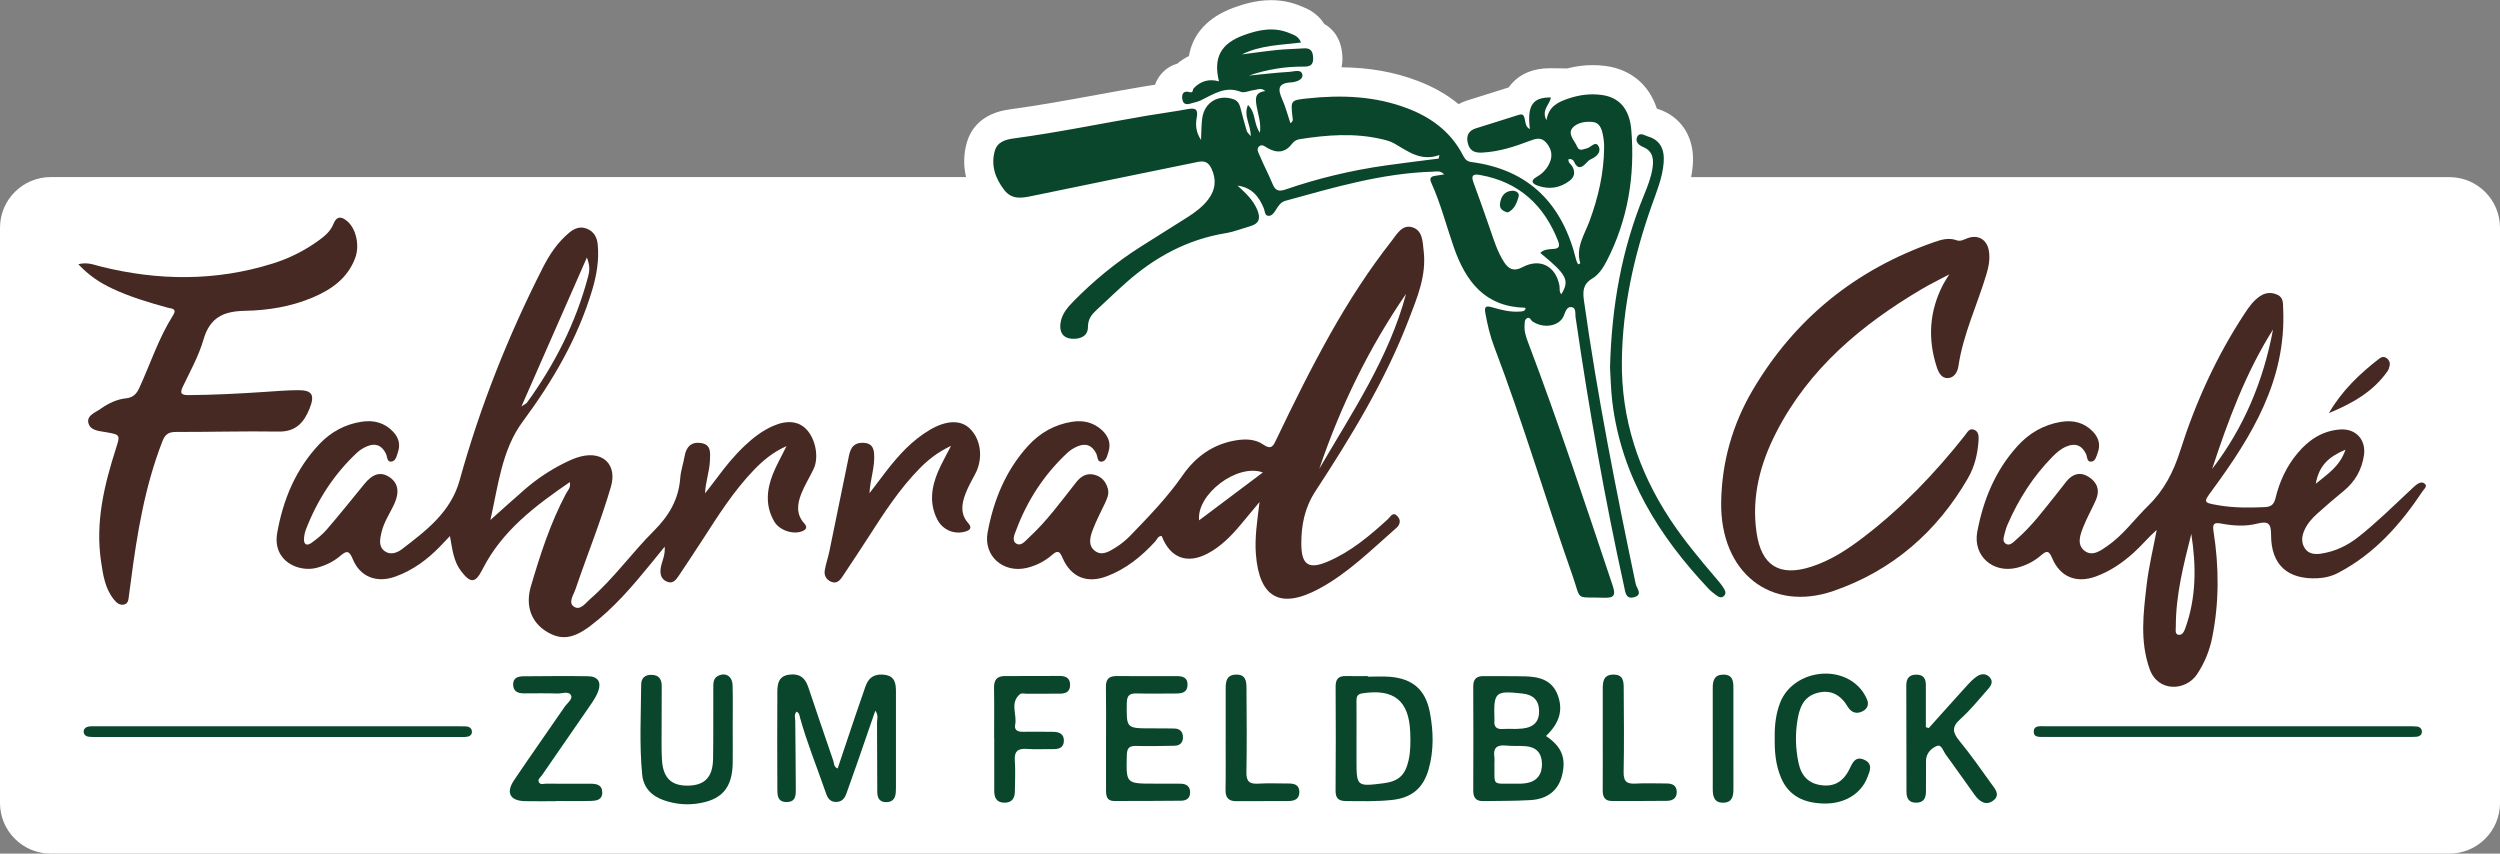 <?xml version="1.0" encoding="UTF-8"?>
<svg id="Ebene_1" data-name="Ebene 1" xmlns="http://www.w3.org/2000/svg" viewBox="0 0 1112.09 379.72">
  <rect x="0" y="0" width="1112.09" height="379.72" fill="#808080" stroke="none"/>
  <defs>
    <style>
      .cls-1 {
        fill: #fff;
      }

      .cls-2 {
        fill: #0a462b;
      }

      .cls-3 {
        fill: #462922;
      }
    </style>
  </defs>
  <path class="cls-1" d="M1089.55,78.79h-337.27c.33-1.72.59-3.5.74-5.33,1-12.17-5.04-21.74-15.79-25.08l-.06-.03s-.11-.05-.16-.07c-3.4-10.48-11.43-17.36-22.59-18.91-1.94-.27-3.93-.41-5.9-.41-3.78,0-7.61.5-11.42,1.49l-6.97-.1c-.19,0-.37,0-.56,0-7.33,0-13.08,2.29-17.07,6.8-.5.56-.95,1.14-1.36,1.73-3.11,1-6.31,2-9.41,2.96-2.99.93-6.08,1.89-9.14,2.87-1.34.43-2.59.97-3.75,1.61-5.11-4.21-11.14-7.65-18.06-10.29-10.43-3.99-21.57-5.98-34.01-6.09.28-1.34.43-2.83.38-4.48-.22-7.43-3.59-12.27-8.06-14.82-3.22-5.03-7.87-6.9-9.83-7.69-.14-.06-.28-.11-.43-.17-4.24-1.8-8.75-2.71-13.4-2.71-6.73,0-12.73,1.91-16.65,3.35-11.46,4.2-18.24,11.64-19.91,21.52-1.84.89-3.59,2.02-5.2,3.39-2.63.75-4.98,2.21-6.85,4.27-1.34,1.48-2.36,3.2-3.02,5.08-1.87.29-3.78.59-5.7.91-6.88,1.17-13.81,2.44-20.52,3.66-12.58,2.3-25.58,4.68-38.32,6.39-12.97,1.74-17.63,9.15-19.26,15.06-1.09,3.96-1.67,9.17-.27,15.07H22.54C10.09,78.79,0,88.88,0,101.33v255.85C0,369.63,10.09,379.72,22.54,379.72h1067.01c12.45,0,22.54-10.09,22.54-22.54V101.33c0-12.45-10.09-22.54-22.54-22.54ZM640.31,68.95c-.49.18-.98.33-1.45.46.48-.13.96-.28,1.45-.46h0ZM689.82,66.83c-.35-1.09-.96-2.15-1.81-3.19-.14-.18-.29-.34-.43-.49.14.15.29.31.43.49.85,1.04,1.46,2.1,1.81,3.19ZM699.72,78.79c.09-.15.19-.31.25-.47-.07.16-.16.31-.25.47h0ZM702.75,74.36s0,0-.01,0c-.06,0-.11-.01-.17-.02.06,0,.12.02.18.02ZM712.96,59.5c.11.5.2,1,.29,1.51-.08-.51-.18-1.01-.29-1.51-.1-.45-.21-.9-.35-1.34.14.44.25.89.35,1.34ZM709.81,64.04s.04,0,.05,0c-.04,0-.08,0-.12,0,.02,0,.04-.01.06-.01ZM708.53,41.98c.06,0,.12,0,.17,0-.54,0-1.07,0-1.6.03.48-.02.95-.04,1.43-.04ZM697.93,43.78c-1.15.39-2.28.79-3.35,1.28,1.07-.49,2.21-.9,3.35-1.28ZM689.58,43.37c.12,0,.25,0,.37,0-.32,0-.62,0-.92.02.19,0,.36-.02.55-.02ZM676.65,50.92c.06,0,.1.01.15.02-.11,0-.22,0-.35,0,.07,0,.14-.02.2-.02ZM680.64,62.63c.31-.12.62-.23.93-.34-.3.11-.61.22-.93.34-1.42.54-2.85,1.06-4.28,1.56,1.43-.5,2.86-1.02,4.28-1.56ZM662.56,78.79h0c-1.36-.36-2.74-.68-4.18-.94-.28-.05-.54-.09-.78-.11.24.03.5.06.78.11,1.44.26,2.83.58,4.18.94ZM659.28,67.89c-.22.01-.43.02-.63.02-.11,0-.2-.01-.3-.02.3,0,.61.02.94,0ZM653.28,64.62c-.13-.36-.25-.74-.34-1.17.09.43.21.81.34,1.17ZM643.39,58.9c-.95-.95-1.95-1.84-2.99-2.69,1.04.85,2.04,1.74,2.99,2.69ZM635.55,69.91c-.16,0-.32.02-.48.02-.11,0-.21,0-.32-.01.26,0,.53,0,.8,0ZM599.42,76.64c5.57-1.2,11.19-2.2,16.85-3.01-5.66.81-11.28,1.81-16.85,3.01ZM580.03,29.61c.2,0,.38-.01.56-.02-.14,0-.27.02-.42.02-.05,0-.09,0-.14,0h0s0,0,0,0ZM572.03,19.62c2.23-.22,4.47-.44,6.71-.72-2.24.28-4.48.5-6.71.72ZM576.47,36.26c.59-.17,1.17-.41,1.65-.72-.48.31-1.06.54-1.65.72ZM574.63,48.25c-.03-.72,0-1.31.09-1.79-.1.48-.12,1.07-.09,1.79ZM574.3,36.64c-.86.05-1.6.15-2.22.3.62-.15,1.36-.25,2.22-.3.32-.02.68-.06,1.05-.12-.37.06-.72.1-1.05.12ZM568.91,67.37c-.05,0-.1,0-.15,0-.04,0-.07,0-.11,0,.09,0,.17,0,.26,0ZM577.1,31.55s-.04,0-.06,0c.01,0,.03,0,.04,0,0,0,.01,0,.02,0ZM565.42,13.09c.11,0,.22,0,.32,0-.21,0-.42,0-.63,0,.1,0,.2,0,.3,0ZM568.19,22.2c.08,0,.16-.01.24-.02-.08,0-.16.01-.24.02-1.31.13-2.62.28-3.93.44,1.31-.16,2.62-.31,3.93-.44ZM563.95,65.93s0,0,0,0c-.14-.08-.27-.16-.41-.25.14.09.28.17.41.25,0,0,0,0,0,0ZM561.34,40.81c.45-.14.97-.25,1.58-.33h0c-.6.08-1.13.19-1.58.33ZM560.22,65.02s0,0,0,0c0,0,0,0,0,0-.58.46-.78.99-.77,1.55,0-.55.19-1.09.77-1.55ZM553.2,40.99c-.06,0-.12.01-.18.01-.09,0-.18-.01-.27-.02.15.01.3.02.45,0ZM544.75,43.43s.1,0,.15,0c-.33,0-.66,0-.99.03.28-.02.55-.04.83-.04ZM538.95,75.04c.28.61.52,1.21.72,1.8-.2-.59-.43-1.2-.72-1.8,0,0,0,0,0,0,0,0,0,0,0,0ZM538.86,35.67s.06,0,.09,0c-.08,0-.15,0-.23,0,.05,0,.1,0,.14,0ZM534.2,44.62c.32-.16.65-.32.97-.48-.32.16-.65.32-.97.48-.34.17-.7.31-1.06.43.36-.13.72-.27,1.06-.43ZM530.25,48.3h0s0,0,0,0c0,0,0,0,0,0ZM527.94,40.76c.08,0,.17.01.25.02-.14-.01-.27-.01-.4,0,.05,0,.1-.01.15-.01ZM528.23,46.3s-.06,0-.09,0c-.16,0-.31-.01-.45-.04.17.03.35.03.54.03ZM525.91,43.66s0,.07.01.1c0-.04-.01-.07-.01-.1-.03-.29-.03-.55-.01-.79-.01.24-.01.5.01.79ZM508.98,51.65c-8.94,1.53-17.86,3.2-26.78,4.82,8.93-1.62,17.84-3.29,26.78-4.82Z"/>
  <g>
    <path class="cls-2" d="M678.69,137.25c-.12-.14-.22-.35-.33-.35-17.78-.43-26.32-11.66-31.63-26.85-3.33-9.54-5.82-19.38-9.99-28.62-.86-1.91-.52-2.9,1.58-3.2,1.28-.18,2.55-.4,4.11-.65-1.68-1.84-3.48-1.26-5.1-1.21-22.52.66-43.91,7.01-65.4,12.91-2.29.63-3.26,2.3-4.35,4.05-.83,1.33-1.85,2.87-3.48,2.68-1.53-.18-1.4-2.1-1.9-3.31-2.16-5.3-5.42-9.34-11.7-10.12,3.46,3.16,6.87,6.23,8.75,10.7,1.62,3.86.88,6.2-3.19,7.37-3.62,1.04-7.16,2.47-10.85,3.07-16.96,2.78-31.38,10.59-44.09,21.84-4.49,3.98-8.81,8.14-13.22,12.21-2.27,2.1-3.96,4.09-3.95,7.75,0,4.22-3.76,5.49-7.45,5.14-3.73-.35-5.2-2.99-4.8-6.6.46-4.18,3.05-7.21,5.82-10.03,9.05-9.2,18.96-17.35,29.87-24.27,6.95-4.41,13.94-8.75,20.88-13.16,3.48-2.22,6.79-4.67,9.29-8.02,3.15-4.22,3.62-8.68,1.37-13.53-1.3-2.8-3.01-3.67-6.08-3.03-24.5,5.08-49.03,9.97-73.52,15.1-4.76,1-9.17,1.85-12.62-2.63-3.96-5.14-5.99-10.86-4.21-17.3,1.12-4.07,4.76-5.13,8.46-5.62,19.88-2.67,39.52-6.77,59.29-10.12,5.91-1,11.87-1.77,17.76-2.87,3.37-.63,5.16-.39,4.32,3.85-.64,3.25-.22,6.64,1.94,9.81.16-3.23.08-6.49.53-9.67.99-7.08,7.17-10.73,13.88-8.44,2.53.86,2.92,3.09,3.48,5.26.76,2.98,1.57,5.94,2.44,8.88.17.57.75,1.02,1.74,2.31.17-5.1-3.35-9.01-1.19-13.87,3.61,3.38,2.38,8.29,5.32,12.35.58-4.57-.87-8.17-1.47-11.79-.55-3.3-.95-6.16,3.88-6.77-2.08-1.7-3.53-.57-4.93-.45-2.04.18-4.38,1.44-6.03.79-6.92-2.72-12.14,1.09-17.75,3.8-1.37.66-2.93.93-4.41,1.38-2.17.67-3.62.36-3.88-2.34-.25-2.51,1.21-3.27,3.07-2.75,2.1.6,1.38-.94,2.03-1.63,2.95-3.16,6.79-4.41,11.26-3.1-2.57-10.6.79-16.8,10.98-20.54,6.71-2.46,13.53-3.84,20.51-.88,1.87.79,3.94,1.32,4.99,4.14-8.94,1.13-17.97,1.13-26.25,5.28,5.23-.67,10.45-1.45,15.7-1.98,3.91-.4,7.86-.42,11.79-.71,3.27-.25,4.09,1.52,4.17,4.37.09,3.03-1.42,3.78-4.12,3.75-8.33-.09-16.48,1.24-24.45,3.99,6.04-.58,12.08-1.32,18.13-1.67,1.94-.11,5.26-1.35,5.66,1.31.34,2.3-2.99,3.27-5.07,3.39-6.15.34-5.79,3.3-3.84,7.67,1.48,3.33,2.38,6.91,3.57,10.47,1.51-.93,1-2.02.9-2.96-.75-7.18-.77-7.26,6.61-8.05,15.16-1.63,30.14-1.09,44.59,4.43,10.59,4.05,19.24,10.43,24.59,20.71.81,1.55,1.59,2.86,3.66,3.13,26.07,3.39,40.83,18.93,46.84,43.8.15.6.53,1.15.81,1.73.49-.22.98-.42.97-.45-2.17-7.09,1.89-12.76,4.14-18.9,3.87-10.51,6.36-21.35,6.46-32.62.02-2.03-.23-4.11-.66-6.1-.52-2.39-1.47-4.89-4.25-5.23-3.3-.41-7.09.25-9.11,2.56-2.39,2.74.84,5.64,1.99,8.35.98,2.33,2.67,1.15,4.34.8,1.77-.37,3.77-3.43,5.13-1.05,1.48,2.59-.68,4.7-3.3,5.88-.76.34-1.44.96-2,1.59-2.14,2.36-3.99,3.02-5.56-.56-.33-.74-1.17-1.24-2.37-1.1-.46,1.56,1.05,2.25,1.62,3.28,1.42,2.52,1.01,4.71-1.19,6.38-4.26,3.23-9.06,3.98-14.1,2.21-2.46-.86-3.61-2.2-.45-4,2.58-1.47,4.59-3.61,5.76-6.39,1.32-3.14.71-5.93-1.47-8.6-2.25-2.75-4.65-2.04-7.37-1.01-6.9,2.63-13.88,4.91-21.37,5.26-3.44.16-5.58-.93-6.34-4.44-.7-3.26.55-5.36,3.63-6.35,6.36-2.04,12.76-3.95,19.11-6.01,2.04-.66,2.35.59,2.68,2,.37,1.6.34,3.42,2.24,4.33-1.27-10.42,1.17-14.18,9.35-14.06-.46,3.19-4.4,5.58-1.95,10.11.97-6.27,5.33-8.15,9.93-9.69,4.78-1.6,9.7-2.22,14.71-1.52,7.51,1.04,12.28,5.95,13.08,15.51,1.7,20.34-1.47,39.96-10.92,58.3-1.58,3.06-3.55,6.13-6.48,7.87-4.23,2.51-4.22,5.81-3.63,10.01,5.95,42.28,14.25,84.12,23,125.89.37,1.74,3.34,4.74-.73,5.83-3.75,1-3.86-2.18-4.42-4.7-8.64-39.18-15.59-78.66-21.38-118.35-.02-.17-.02-.35-.07-.51-.55-1.88.39-4.97-1.72-5.43-2.69-.59-3,2.65-4.03,4.5-2.31,4.13-8.93,4.98-13.6,1.79-.76-.52-1.05-2.08-2.35-1.43-1.25.63-1.07,2.05-1.15,3.21-.19,2.63.63,5.08,1.54,7.49,13.55,35.74,25.51,72.03,37.65,108.26,1.45,4.34.66,5.58-3.99,5.41-13.07-.49-9.77,1.8-13.96-10.12-11.89-33.77-22.03-68.14-34.78-101.62-1.83-4.81-2.98-9.82-3.91-14.9-.52-2.83.24-3.35,2.83-2.61,4.12,1.19,8.28,2.28,12.64,1.94,1-.08,2.11-.11,2.44-1.36ZM639.96,70.56c.12-.54.24-1.07.35-1.61-8.24,3.02-13.96-1.63-20.1-5.14-1.75-1-3.82-1.52-5.81-1.97-12.06-2.76-24.13-1.83-36.19.06-1.41.22-2.55.84-3.43,2.02-2.98,3.97-6.65,4.35-10.83,2-1.16-.65-2.45-1.91-3.73-.91-1.56,1.23-.36,2.98.16,4.24,1.77,4.26,3.97,8.33,5.71,12.59,1.24,3.03,2.76,3.49,5.87,2.42,14.42-4.97,29.21-8.48,44.31-10.64,7.88-1.13,15.79-2.05,23.68-3.07ZM685.15,112.52c1.59-1.58,3.68-1.65,5.67-1.77,2.52-.15,3.29-.95,2.28-3.53-6.31-16.05-17.44-26.29-34.71-29.38-3.28-.59-4.08.27-2.91,3.41,2.5,6.74,4.88,13.52,7.23,20.31,1.79,5.18,3.37,10.43,6.38,15.08,2.05,3.16,4.38,4.23,8.17,2.21,7.79-4.15,14.78-.51,16.43,8.15.25,1.31-.24,2.78.85,3.91,3.76-6.25,2.51-8.69-9.38-18.4Z"/>
    <path class="cls-3" d="M218.13,231.32c5.2-4.63,10.34-9.34,15.62-13.88,5.21-4.49,10.93-8.28,17.08-11.37,2.44-1.22,4.98-2.39,7.61-3.04,9.97-2.45,16.14,3.81,13.32,13.48-4.51,15.47-10.61,30.4-15.78,45.64-.84,2.47-3.26,5.79-.83,7.6,2.86,2.13,5.23-1.42,7.27-3.19,10.53-9.13,18.6-20.61,28.42-30.39,6.73-6.71,11.08-14.05,11.76-23.6.23-3.22,1.38-6.36,1.92-9.56.72-4.23,2.95-6.61,7.37-5.93,4.58.71,4.03,4.44,3.92,7.66-.16,4.9-1.98,9.53-2.18,14.74,1.85-2.4,3.74-4.77,5.54-7.2,3.68-4.97,7.58-9.73,12.09-13.99,3.76-3.55,7.83-6.7,12.59-8.79,6.21-2.73,11.34-2.18,14.81,1.42,4.17,4.33,5.73,12.55,3.24,17.74-1.77,3.7-3.98,7.22-5.48,11.02-1.74,4.43-2.36,9.02,1.27,13.05,1.35,1.5,1.32,2.66-.7,3.52-4.1,1.74-10.28-.3-12.59-4.28-3.95-6.8-3.41-13.86-.7-20.82,1.59-4.08,3.82-7.9,6.18-12.71-6.09,2.72-10.43,6.39-14.42,10.52-9.11,9.43-16.05,20.47-23.12,31.41-3.44,5.32-6.96,10.6-10.48,15.87-1.29,1.93-2.77,3.7-5.45,2.39-2.36-1.16-2.83-3.28-2.54-5.66.36-2.97,2.14-5.69,1.81-9.8-2.43,3-4.33,5.36-6.25,7.7-8.15,9.96-16.48,19.76-26.83,27.56-7.84,5.91-13.27,6.47-19.81,2.31-6.4-4.07-9.19-11.22-6.64-19.89,4.15-14.13,8.68-28.16,15.63-41.26.75-1.41,2.22-2.6,1.7-5.14-15.57,10.69-30.2,21.71-38.85,38.81-3.15,6.22-5.28,6.38-9.58.73-3.32-4.36-3.84-9.68-4.9-15.53-1.72,1.81-2.87,3.03-4.03,4.24-5.76,6.03-12.31,10.92-20.21,13.78-8.37,3.03-15.78.17-19.05-7.9-1.59-3.93-2.88-3.53-5.53-1.27-3.02,2.58-6.6,4.27-10.47,5.29-7.87,2.08-19.84-2.82-17.53-15.69,2.64-14.75,8.24-28.27,18.74-39.36,5.12-5.41,11.37-8.79,18.72-9.94,5.37-.84,10.25.35,14.1,4.45,2.41,2.57,3.3,5.6,2.14,9.01-.59,1.73-.96,4.16-3.1,4.29-1.85.11-1.64-2.31-2.28-3.6-1.87-3.77-4.75-4.79-8.5-3.18-1.55.67-3.07,1.61-4.3,2.75-10.32,9.64-17.78,21.22-22.83,34.37-.48,1.26-.71,2.66-.79,4.01-.15,2.55,1.33,3.2,3.19,1.87,2.49-1.78,4.96-3.74,6.95-6.05,5.7-6.62,11.17-13.44,16.69-20.21,3.7-4.55,7.18-5.6,10.97-3.21,3.96,2.5,4.82,6.53,2.49,11.75-1.96,4.37-4.8,8.37-5.86,13.11-.63,2.83-1.36,6.03,1.36,8.13,2.53,1.95,5.6.85,7.7-.75,10.84-8.31,21.81-16.5,25.75-30.73,9.08-32.8,21.6-64.27,37.02-94.6,2.98-5.85,6.58-11.23,11.68-15.49,2.41-2.01,5.03-3.02,8.07-1.72,2.97,1.27,4.33,3.76,4.64,6.88.68,6.94-.46,13.69-2.44,20.29-6.47,21.6-17.58,40.55-31.01,58.69-9.21,12.44-10.87,28.61-14.29,43.66ZM231.96,180.79c1.65-1.1,2.16-1.28,2.42-1.64,12.46-17.16,21.9-35.79,27.29-56.36.57-2.18.85-4.51-.6-8.24-9.88,22.5-19.18,43.66-29.11,66.25Z"/>
    <path class="cls-3" d="M959.34,235.76c-3.65,3.22-6.66,6.92-10.21,10.11-5.01,4.51-10.5,8.28-16.88,10.59-8.62,3.12-15.81.23-19.37-8.17-1.31-3.08-2.22-3.66-4.84-1.35-3.11,2.74-6.8,4.63-10.86,5.63-10.63,2.62-19.63-5.29-17.62-16.01,2.66-14.18,8.01-27.26,17.89-38.14,5.26-5.79,11.66-9.51,19.39-10.76,5.36-.87,10.25.26,14.14,4.32,2.58,2.69,3.51,5.86,2.15,9.45-.59,1.57-.97,3.76-2.86,3.93-2.02.18-1.73-2.19-2.35-3.46-1.97-4.03-4.98-4.92-8.92-3.19-2.39,1.05-4.32,2.76-6.13,4.61-8.49,8.68-14.91,18.74-19.75,29.83-.48,1.1-.91,2.23-1.17,3.4-.4,1.79-1.52,4.08.21,5.28,1.84,1.28,3.49-.71,4.85-1.89,7.04-6.1,12.5-13.61,18.31-20.81,1.29-1.6,2.53-3.24,3.8-4.86,2.71-3.44,6.12-4.54,9.93-2.18,3.81,2.36,5.17,5.93,3.33,10.2-1.77,4.08-4.03,7.96-5.66,12.1-1.38,3.49-2.98,7.78.44,10.54,3.5,2.83,7.23.07,10.28-2.05,7.11-4.94,12.14-12.03,18.25-18.01,7.05-6.9,11.17-15.01,14.15-24.39,6.87-21.62,16.24-42.19,28.78-61.21,1.9-2.88,3.9-5.66,6.82-7.59,2.49-1.64,5.24-1.75,7.83-.45,2.51,1.26,2.26,3.65,2.37,6.2,1.39,31.56-13.87,56.55-31.55,80.6-4.06,5.53-4.08,5.56,2.79,6.74,6.79,1.17,13.63,1.13,20.51.82,2.88-.13,4.14-1.13,4.84-4.01,1.79-7.4,4.94-14.24,9.91-20.11,4.94-5.84,10.95-9.84,18.8-10.42,7.07-.52,11.71,4.66,10.61,11.64-1,6.38-3.96,11.58-8.97,15.68-3.98,3.25-7.88,6.61-11.7,10.04-2.3,2.06-4.38,4.39-5.7,7.22-1.28,2.76-1.64,5.74.14,8.35,1.75,2.58,4.65,2.71,7.45,2.26,6.05-.97,11.43-3.54,16.22-7.3,7.96-6.25,15.16-13.37,22.55-20.27,1-.93,1.97-1.9,3.02-2.78,1.09-.91,2.54-1.72,3.76-.94,1.83,1.18.03,2.53-.55,3.41-9.87,14.86-21.47,27.98-37.56,36.42-2.89,1.52-6.06,2.32-9.38,2.46-13.19.57-20.53-5.95-20.57-19.13-.02-5.03-.95-6.53-6.2-5.18-5.13,1.32-10.6.99-15.84,0-3.44-.65-4.09.08-3.55,3.55,2.46,15.69,2.54,31.41-.59,47.04-1.18,5.92-3.4,11.41-6.81,16.5-4.88,7.28-17.33,8.18-21.08-2.52-4.35-12.41-2.73-24.74-1.31-37.11.95-8.29,2.97-16.46,4.51-24.68ZM1011.13,146.57c-12.17,19.27-20,40.5-27.1,62.05,14.15-18.39,22.83-39.22,27.1-62.05ZM974.76,237.55c-3.42,13.57-6.91,27.15-6.88,41.27,0,1.3-.5,3.23,1.14,3.55,1.76.34,2.58-1.53,3.09-2.94,4.91-13.65,4.89-27.66,2.66-41.89ZM1043.35,200.04c-7.35,3.08-11.77,6.98-13.21,15.14,5.55-4.54,10.68-7.75,13.21-15.14Z"/>
    <path class="cls-3" d="M560.28,223.33c-3.45,4.15-5.92,7.13-8.41,10.09-4.21,5.02-8.75,9.67-14.61,12.78-9.21,4.88-16.74,2.01-20.49-7.76-1.7-.08-2.07,1.53-2.91,2.45-6.09,6.66-12.97,12.23-21.5,15.45-8.84,3.34-15.97.47-19.74-8.25-1.21-2.79-2.05-3.47-4.52-1.32-3.27,2.84-7.08,4.84-11.32,5.85-10.45,2.5-19.38-5.3-17.46-15.74,2.65-14.36,8.02-27.6,18.05-38.6,5.28-5.79,11.74-9.4,19.45-10.65,4.97-.81,9.58.21,13.38,3.73,2.86,2.65,4.13,5.91,2.85,9.75-.58,1.73-.97,4.16-3.13,4.27-1.87.1-1.62-2.32-2.26-3.61-1.88-3.78-4.74-4.79-8.49-3.15-1.54.68-3.07,1.61-4.3,2.75-10.34,9.63-17.86,21.16-22.81,34.36-.74,1.98-2.14,4.76.05,6.09,2.16,1.31,4.02-1.24,5.58-2.67,8-7.34,14.32-16.13,21.01-24.59,2.07-2.63,4.57-4.23,7.99-3.41,3.28.79,5.27,3.05,6.13,6.29.62,2.33-.33,4.36-1.28,6.39-1.82,3.87-3.84,7.67-5.36,11.66-1.22,3.2-2.36,7.07.85,9.54,3.22,2.48,6.6.17,9.47-1.62,2.3-1.44,4.46-3.23,6.35-5.18,8.2-8.5,16.43-16.95,23.2-26.73,5.76-8.32,13.55-13.97,23.83-15.63,4.19-.68,8.55-.55,11.94,1.81,3.88,2.69,4.64.55,6.01-2.32,7.61-15.92,15.44-31.73,24.1-47.12,8.09-14.36,17-28.17,27.17-41.14,2.35-3,4.68-7.41,9.23-5.98,4.58,1.45,4.48,6.41,4.97,10.46,1.33,11.03-2.92,20.93-6.72,30.8-10.46,27.18-25.59,51.89-41.44,76.15-4.78,7.31-6.29,15.09-6.26,23.39.03,9.39,3.27,11.52,11.82,7.86,10.23-4.38,18.62-11.46,26.74-18.89,1.09-.99,2.1-3.4,4.09-1.39,1.75,1.77,1.4,3.8-.44,5.4-10.96,9.57-21.29,19.97-34.26,26.96-17.27,9.31-26.72,4.09-28.17-15.5-.53-7.18.54-14.28,1.63-23.02ZM586.87,208.52c14.62-25.07,30.96-49.28,38.6-77.81-16.57,24.1-29.22,50.14-38.6,77.81ZM561.77,210.16c-11.43-4.15-29.62,9.77-28.36,21.3,9.39-7.05,18.6-13.97,28.36-21.3Z"/>
    <path class="cls-3" d="M867.14,122.02c-4.89,2.61-8.67,4.44-12.27,6.57-26.84,15.86-50.17,35.38-64.7,63.67-7.16,13.95-11.1,28.69-8.79,44.65,2.11,14.65,10.1,19.77,24.31,15.2,8.61-2.77,16.07-7.64,23.17-13.07,17.13-13.08,31.91-28.53,45.24-45.4,1.03-1.3,1.9-3.28,3.98-2.51,2.11.78,2.17,2.88,2.05,4.81-.38,5.89-1.71,11.57-4.67,16.7-13.81,23.95-33.69,41.16-59.69,50.18-28.17,9.78-50.57-8.22-50.13-39.34.25-17.83,5.01-34.65,14.02-49.95,18.74-31.81,45.83-53.66,80.7-65.82,3.26-1.14,6.53-2.1,10.02-.83,1.77.65,3.27-.35,4.89-.94,4.7-1.71,8.6.63,9.45,5.59.62,3.63-.08,7.15-1.13,10.63-4.08,13.6-10.32,26.54-12.42,40.76-.38,2.59-1.87,5.23-4.83,5.28-2.7.04-4.01-2.52-4.76-4.81-4.14-12.64-3.37-24.96,2.8-36.84.6-1.16,1.35-2.24,2.75-4.55Z"/>
    <path class="cls-3" d="M34.82,117.54c4.12-1.06,7.01.28,9.95,1.01,25.66,6.39,51.2,6.63,76.6-1.34,7.42-2.33,14.29-5.77,20.57-10.37,2.65-1.94,5.11-4.01,6.37-7.21,1.48-3.76,3.8-3.34,6.34-1.07,3.85,3.44,5.38,10.77,3.35,16.21-3.39,9.05-10.57,14.06-19.03,17.62-9.62,4.05-19.88,5.69-30.12,5.88-9.5.18-15.5,3.02-18.32,12.74-2.09,7.17-5.77,13.9-9.06,20.68-1.58,3.25-1,4.1,2.54,4.07,11.15-.08,22.27-.66,33.39-1.4,4.96-.33,9.92-.74,14.89-.8,6.58-.07,7.9,2.01,5.38,8.27-2.46,6.11-6.1,10.27-13.68,10.15-15.25-.25-30.51.21-45.76.17-3.24,0-4.77,1.04-5.97,4.11-7.85,20.15-11.32,41.25-14.07,62.53-.26,2.04-.56,4.07-.83,6.11-.22,1.7-.2,3.67-2.36,4.06-1.87.34-3.27-.94-4.34-2.28-3.94-4.89-4.8-10.86-5.69-16.81-2.64-17.47,1.38-34.05,6.65-50.49,1.94-6.03,1.8-5.99-4.37-7.11-3.13-.57-7.29-.65-7.98-4.36-.59-3.19,3.24-4.44,5.52-6.07,3.38-2.41,7.17-4.23,11.3-4.66,3.25-.34,4.7-2.05,5.94-4.76,4.93-10.73,8.56-22.08,14.94-32.13,2.01-3.16-.83-2.99-2.35-3.41-8.43-2.33-16.81-4.81-24.74-8.55-5.42-2.55-10.37-5.79-15.07-10.83Z"/>
    <path class="cls-3" d="M386.75,219.43c2.45-3.22,4.87-6.47,7.35-9.67,5.58-7.22,11.64-13.93,19.63-18.61,7.24-4.24,13.58-4.44,17.62-.57,5.13,4.9,6.1,13.52,2.39,20.38-1.54,2.85-3.13,5.72-4.28,8.73-1.7,4.46-2.36,8.99,1.25,13.03,1.65,1.84,1.07,3-1.14,3.69-4.94,1.54-10.22-.63-12.6-5.27-3.67-7.15-2.68-14.31.3-21.33,1.52-3.57,3.48-6.95,5.78-11.48-5.82,2.76-9.98,6.03-13.77,9.85-9.1,9.2-16.05,20-23,30.8-3.8,5.9-7.69,11.74-11.58,17.58-1.2,1.79-2.66,3.28-5.1,2.17-2.15-.97-3.09-2.84-2.71-5.04.48-2.85,1.46-5.62,2.05-8.46,2.81-13.57,5.56-27.15,8.35-40.73.31-1.51.56-3.07,1.19-4.45,1.25-2.77,3.73-3.32,6.47-2.99,2.67.33,3.67,2.14,3.88,4.64.48,5.93-1.74,11.41-2.05,17.72Z"/>
    <path class="cls-2" d="M389.37,316.14c-2.79,8.08-5.42,15.73-8.08,23.37-1.35,3.88-2.7,7.76-4.11,11.61-.93,2.55-1.53,5.49-5.1,5.6-3.65.11-4.3-2.82-5.2-5.4-3.7-10.67-7.98-21.14-10.99-32.06-.26-.94-.26-2.04-1.53-2.7-1.27,1.31-.61,2.87-.6,4.26.06,9.93.24,19.86.24,29.79,0,2.85.23,6.23-4.21,6.16-4.04-.07-3.99-3.16-4-5.88-.07-14.38-.08-28.77,0-43.15.02-3.54.55-6.94,5.13-7.61,4.46-.65,7.17,1.17,8.58,5.39,3.69,11.03,7.46,22.04,11.23,33.05.36,1.07.05,2.48,1.89,3.29,2.53-7.56,5.03-15.07,7.57-22.57,1.59-4.7,3.21-9.39,4.85-14.07,1.5-4.27,4.67-5.72,8.92-4.97,4.24.74,4.59,4.04,4.59,7.45.01,14.21.01,28.43,0,42.64,0,.68-.03,1.37-.07,2.05-.16,2.5-1.13,4.29-3.95,4.43-3.18.16-4.27-1.78-4.29-4.51-.07-10.27-.04-20.54-.11-30.82-.01-1.59.77-3.3-.78-5.38Z"/>
    <path class="cls-2" d="M687.71,327.41c7.07,4.72,9.09,9.91,7.1,17.7-1.64,6.42-6.34,10.32-13.92,10.8-6.99.44-14.02.31-21.03.45-3.26.07-4.53-1.49-4.51-4.72.08-15.4.08-30.81,0-46.21-.02-3.28,1.37-4.7,4.57-4.67,6.16.06,12.32-.04,18.48.11,6.28.16,12.01,1.57,14.53,8.32,2.48,6.65.86,12.37-5.22,18.22ZM664.78,339.86c.18,9.88-1.41,8.66,8.7,8.75,1.88.02,3.79.05,5.63-.27,4.62-.79,6.95-3.92,6.81-8.77-.14-4.74-2.65-7.28-7.28-7.64-2.9-.23-5.83.02-8.72-.28-4.01-.42-5.79,1.02-5.17,5.14.15,1,.02,2.05.02,3.08ZM673.9,324.25c.32-.02,1.86,0,3.38-.18,5.1-.57,7.5-3.17,7.36-7.97-.13-4.74-2.76-7.07-7.32-7.58-12.25-1.35-12.92-.74-12.54,11.4,0,.17.02.34,0,.51-.33,2.87.94,4.09,3.81,3.84,1.35-.12,2.73-.02,5.3-.02Z"/>
    <path class="cls-2" d="M608.43,301.01c3.25,0,6.53-.22,9.76.04,10.35.84,15.98,5.84,17.89,15.96,1.58,8.34,1.78,16.72-.51,24.98-2.4,8.65-7.58,12.93-16.43,13.87-6.84.73-13.69.53-20.55.47-3.2-.03-4.51-1.28-4.48-4.65.13-15.43.12-30.86.02-46.29-.02-3.32,1.31-4.72,4.53-4.65,3.26.06,6.51.01,9.77.01,0,.08,0,.17,0,.25ZM603.42,328.31c0,3.25,0,6.5,0,9.75,0,11.79.1,11.87,11.97,10.37,6.7-.85,9.68-3.54,11.17-10.09.96-4.21.93-8.5.75-12.77-.58-13.96-7.32-19.3-21.25-17.15-2.35.36-2.67,1.54-2.65,3.46.05,5.48.02,10.95.01,16.43Z"/>
    <path class="cls-2" d="M716.2,163.25c.75-27.42,5.25-52.38,15.04-76.28,1.62-3.97,3.22-7.95,3.86-12.21.6-3.97.22-7.54-4.21-9.38-1.8-.75-3.57-2.28-2.67-4.34,1.1-2.5,3.37-.76,4.93-.3,5.14,1.5,7.42,5.42,6.91,11.67-.55,6.74-3.17,12.93-5.39,19.22-7.86,22.26-12.89,45.04-13.2,68.77-.34,25.85,7.34,49.2,21.47,70.62,6.14,9.31,13.28,17.85,20.51,26.32,1.11,1.3,2.24,2.61,3.14,4.05.7,1.11,1.58,2.5.28,3.73-1.3,1.22-2.57.29-3.67-.53-1.1-.82-2.19-1.66-3.13-2.65-22.2-23.55-38.75-50.05-42.82-82.93-.71-5.76-.79-11.61-1.06-15.74Z"/>
    <path class="cls-2" d="M492,328.21c0-7.53.09-15.07-.05-22.59-.07-3.52,1.36-4.93,4.84-4.89,8.9.1,17.8.03,26.7.03,2.67,0,4.86.66,4.77,3.94-.09,3.26-2.37,3.78-4.98,3.79-5.82.01-11.64.14-17.46-.02-3.16-.09-4.53.69-4.58,4.25-.14,11.28-.3,11.27,10.83,11.28,3.42,0,6.85,0,10.27.07,2.44.05,3.82,1.32,3.88,3.82.05,2.57-1.45,3.8-3.83,3.85-5.65.12-11.3.23-16.94.08-3.05-.08-4.13.87-4.2,4.07-.31,12.7-.42,12.69,12.02,12.7,3.94,0,7.87,0,11.81.03,2.59.02,4.33,1.08,4.32,3.91,0,2.62-1.74,3.64-4.03,3.66-9.92.1-19.85.12-29.77.12-3.41,0-3.6-2.43-3.6-4.98.01-7.7,0-15.41,0-23.11Z"/>
    <path class="cls-2" d="M325.94,323.85c0,5.13.05,10.27,0,15.4-.13,11.42-5,16.87-16.44,18.29-4.82.6-9.56.04-14.16-1.55-5.51-1.9-9.12-5.61-9.68-11.46-1.29-13.31-.53-26.67-.44-40.01.02-2.83,1.62-4.38,4.6-4.33,3.3.05,4.54,1.98,4.54,4.96,0,8.56-.06,17.11-.07,25.67,0,2.39.03,4.79.17,7.18.49,8.12,4.21,11.68,11.88,11.47,7.25-.2,10.74-3.86,10.86-11.95.16-10.44.04-20.88.1-31.32.01-2.2-.19-4.58,2.42-5.71,3.23-1.4,6.05.42,6.16,4.35.18,6.33.05,12.66.05,18.99h.03Z"/>
    <path class="cls-2" d="M857.98,323.87c5.55-6.18,11.08-12.39,16.67-18.53,1.49-1.64,3.03-3.34,4.86-4.53,1.77-1.15,3.98-1.35,5.62.5,1.61,1.82.64,3.62-.64,5.06-4.08,4.61-7.96,9.48-12.53,13.57-3.94,3.53-3.3,6.02-.31,9.67,4.99,6.08,9.51,12.55,14.11,18.94,1.64,2.28,4.24,5.06.93,7.56-3.3,2.49-6.17.41-8.26-2.46-4.33-5.96-8.48-12.03-12.86-17.95-1.12-1.52-1.88-4.73-4-3.86-2.49,1.02-4.82,3.28-4.81,6.67,0,4.45-.05,8.9-.02,13.35.02,2.92-.77,5.1-4.19,5.2-3.36.09-4.48-1.88-4.48-4.89-.02-15.75-.05-31.5-.08-47.25,0-3.07,1.25-4.87,4.57-4.82,3.14.04,4.14,1.87,4.13,4.66,0,6.24,0,12.48,0,18.72.43.13.86.26,1.29.39Z"/>
    <path class="cls-2" d="M247.41,356.4c-4.63,0-9.25.08-13.88-.02-6.65-.14-8.62-3.73-4.84-9.34,7.36-10.94,14.99-21.7,22.45-32.58,1.13-1.65,3.66-3.45,2.9-5.07-1.01-2.15-3.96-.82-6.05-.89-4.96-.16-9.93-.08-14.9-.06-2.74,0-4.83-.88-4.83-4,0-2.98,2.24-3.58,4.62-3.6,9.59-.06,19.19-.18,28.78-.02,4.26.07,5.9,2.53,4.49,6.54-.78,2.21-2.14,4.27-3.48,6.23-7.16,10.45-14.42,20.85-21.6,31.29-.63.92-2.02,1.74-1.37,3.05.66,1.34,2.15.67,3.25.68,6.51.06,13.02.01,19.53.02,2.74,0,5.4.35,5.43,3.9.04,3.36-2.67,3.68-5.08,3.75-5.13.14-10.28.04-15.41.04,0,.02,0,.05,0,.07Z"/>
    <path class="cls-2" d="M789.46,328.34c-.1-5.34.44-10.6,2.36-15.63,5.33-14.01,25.81-17.7,35.72-6.4,1.22,1.39,2.2,3.06,2.95,4.76.95,2.15.33,4.11-1.8,5.25-1.94,1.04-3.95,1.12-5.68-.57-.36-.36-.7-.76-.96-1.2-3.11-5.3-7.48-8-13.71-6.3-6.31,1.73-7.96,6.92-8.84,12.57-.96,6.16-.74,12.3.51,18.38,1.26,6.11,4.61,9.33,10.12,10.08,5.78.79,9.88-1.53,12.66-7.35,1.32-2.76,2.6-5.63,6.39-4,4.14,1.78,2.59,5.09,1.49,7.9-2.86,7.35-10.23,11.84-19.45,11.61-8.4-.21-15.44-3.09-18.97-11.49-2.37-5.63-2.9-11.58-2.79-17.61Z"/>
    <path class="cls-2" d="M990.76,323.07c26.73,0,53.45,0,80.18,0,1.37,0,2.75-.03,4.11.1,1.35.13,2.31,1,2.3,2.32,0,1.35-1.05,2.13-2.38,2.24-1.36.12-2.74.09-4.11.09-53.28,0-106.56,0-159.85,0-.51,0-1.03.02-1.54,0-1.97-.11-4.82.49-4.78-2.4.04-2.82,2.85-2.35,4.85-2.36,27.07-.01,54.14-.01,81.21,0Z"/>
    <path class="cls-2" d="M123.06,327.84c-26.38,0-52.77,0-79.15,0-1.54,0-3.1.05-4.62-.14-1.05-.14-1.96-.88-2.06-2.01-.13-1.42.88-2.26,2.11-2.48,1.33-.23,2.73-.13,4.1-.13,53.45,0,106.91,0,160.36,0,1.03,0,2.06.01,3.08.02,1.53,0,2.9.61,3.03,2.16.17,1.97-1.39,2.51-3.08,2.57-1.2.04-2.4.02-3.6.02-26.73,0-53.45,0-80.18,0Z"/>
    <path class="cls-2" d="M442.22,328.27c0-7.36.1-14.72-.04-22.08-.07-3.57,1.07-5.49,4.93-5.46,8.04.06,16.09-.07,24.13-.05,2.62,0,4.81.73,4.78,4.01-.03,3.29-2.19,3.88-4.85,3.88-4.79,0-9.58.02-14.38.04-1.03,0-2.39-.37-3.02.14-4.68,3.81-1.27,9.07-2.18,13.6-.5,2.47,1.14,3.21,3.41,3.17,4.45-.07,8.9-.01,13.35.02,2.65.02,4.92.75,4.9,3.92-.02,3.18-2.22,3.82-4.94,3.77-3.76-.08-7.55.23-11.29-.08-4.15-.34-5.93.93-5.59,5.37.35,4.42.03,8.89.03,13.34,0,3.25-1.31,5.29-4.83,5.2-3.34-.09-4.34-2.3-4.35-5.18-.03-7.87-.01-15.74-.01-23.62-.02,0-.04,0-.06,0Z"/>
    <path class="cls-2" d="M712.96,328.5c0-7.35-.02-14.7,0-22.05.01-3.25.3-6.33,4.74-6.37,4.63-.04,4.57,3.34,4.59,6.42.08,12.31.21,24.62-.04,36.92-.09,4.17,1.34,5.38,5.29,5.15,4.6-.27,9.23-.04,13.84-.05,2.56,0,4.45.9,4.5,3.73.05,2.79-1.81,3.96-4.33,3.99-8.2.08-16.41.1-24.61.07-3.07-.01-4.03-1.89-4-4.74.07-7.69.02-15.38.02-23.08Z"/>
    <path class="cls-2" d="M545.23,328.71c0-7.54,0-15.08,0-22.62,0-3.16.52-5.89,4.59-6,4.21-.12,4.65,2.76,4.66,5.85.06,12.51.22,25.02-.03,37.53-.08,4.2,1.37,5.37,5.3,5.12,4.44-.28,8.91-.04,13.36-.06,2.67-.01,4.9.57,4.89,3.83,0,3.21-2.3,3.95-4.9,3.97-7.71.06-15.42.01-23.14.06-3.46.02-4.87-1.56-4.8-5.05.14-7.54.04-15.08.05-22.62Z"/>
    <path class="cls-2" d="M771.08,328.51c0,7.52-.02,15.03.01,22.55.01,3.21-.61,5.98-4.56,6.01-3.95.03-4.63-2.72-4.63-5.94.01-15.03,0-30.06-.01-45.1,0-3.22.65-5.87,4.63-5.94,4.12-.07,4.57,2.7,4.56,5.88-.02,7.52,0,15.03,0,22.55Z"/>
    <path class="cls-3" d="M1035.99,183.75c5.7-9.86,13.65-17.5,22.49-24.3,1.04-.8,2.22-.91,3.31-.04,1.01.81,1.5,1.9,1.22,3.18-.18.83-.4,1.72-.87,2.4-6.44,9.31-15.89,14.51-26.14,18.76Z"/>
    <path class="cls-2" d="M670.69,94.5c-2.32-.59-3.73-1.71-3.43-3.97.42-3.12,1.97-5.47,5.39-5.68,1.6-.1,3.41.9,2.89,2.68-.82,2.8-1.93,5.72-4.85,6.97Z"/>
  </g>
</svg>